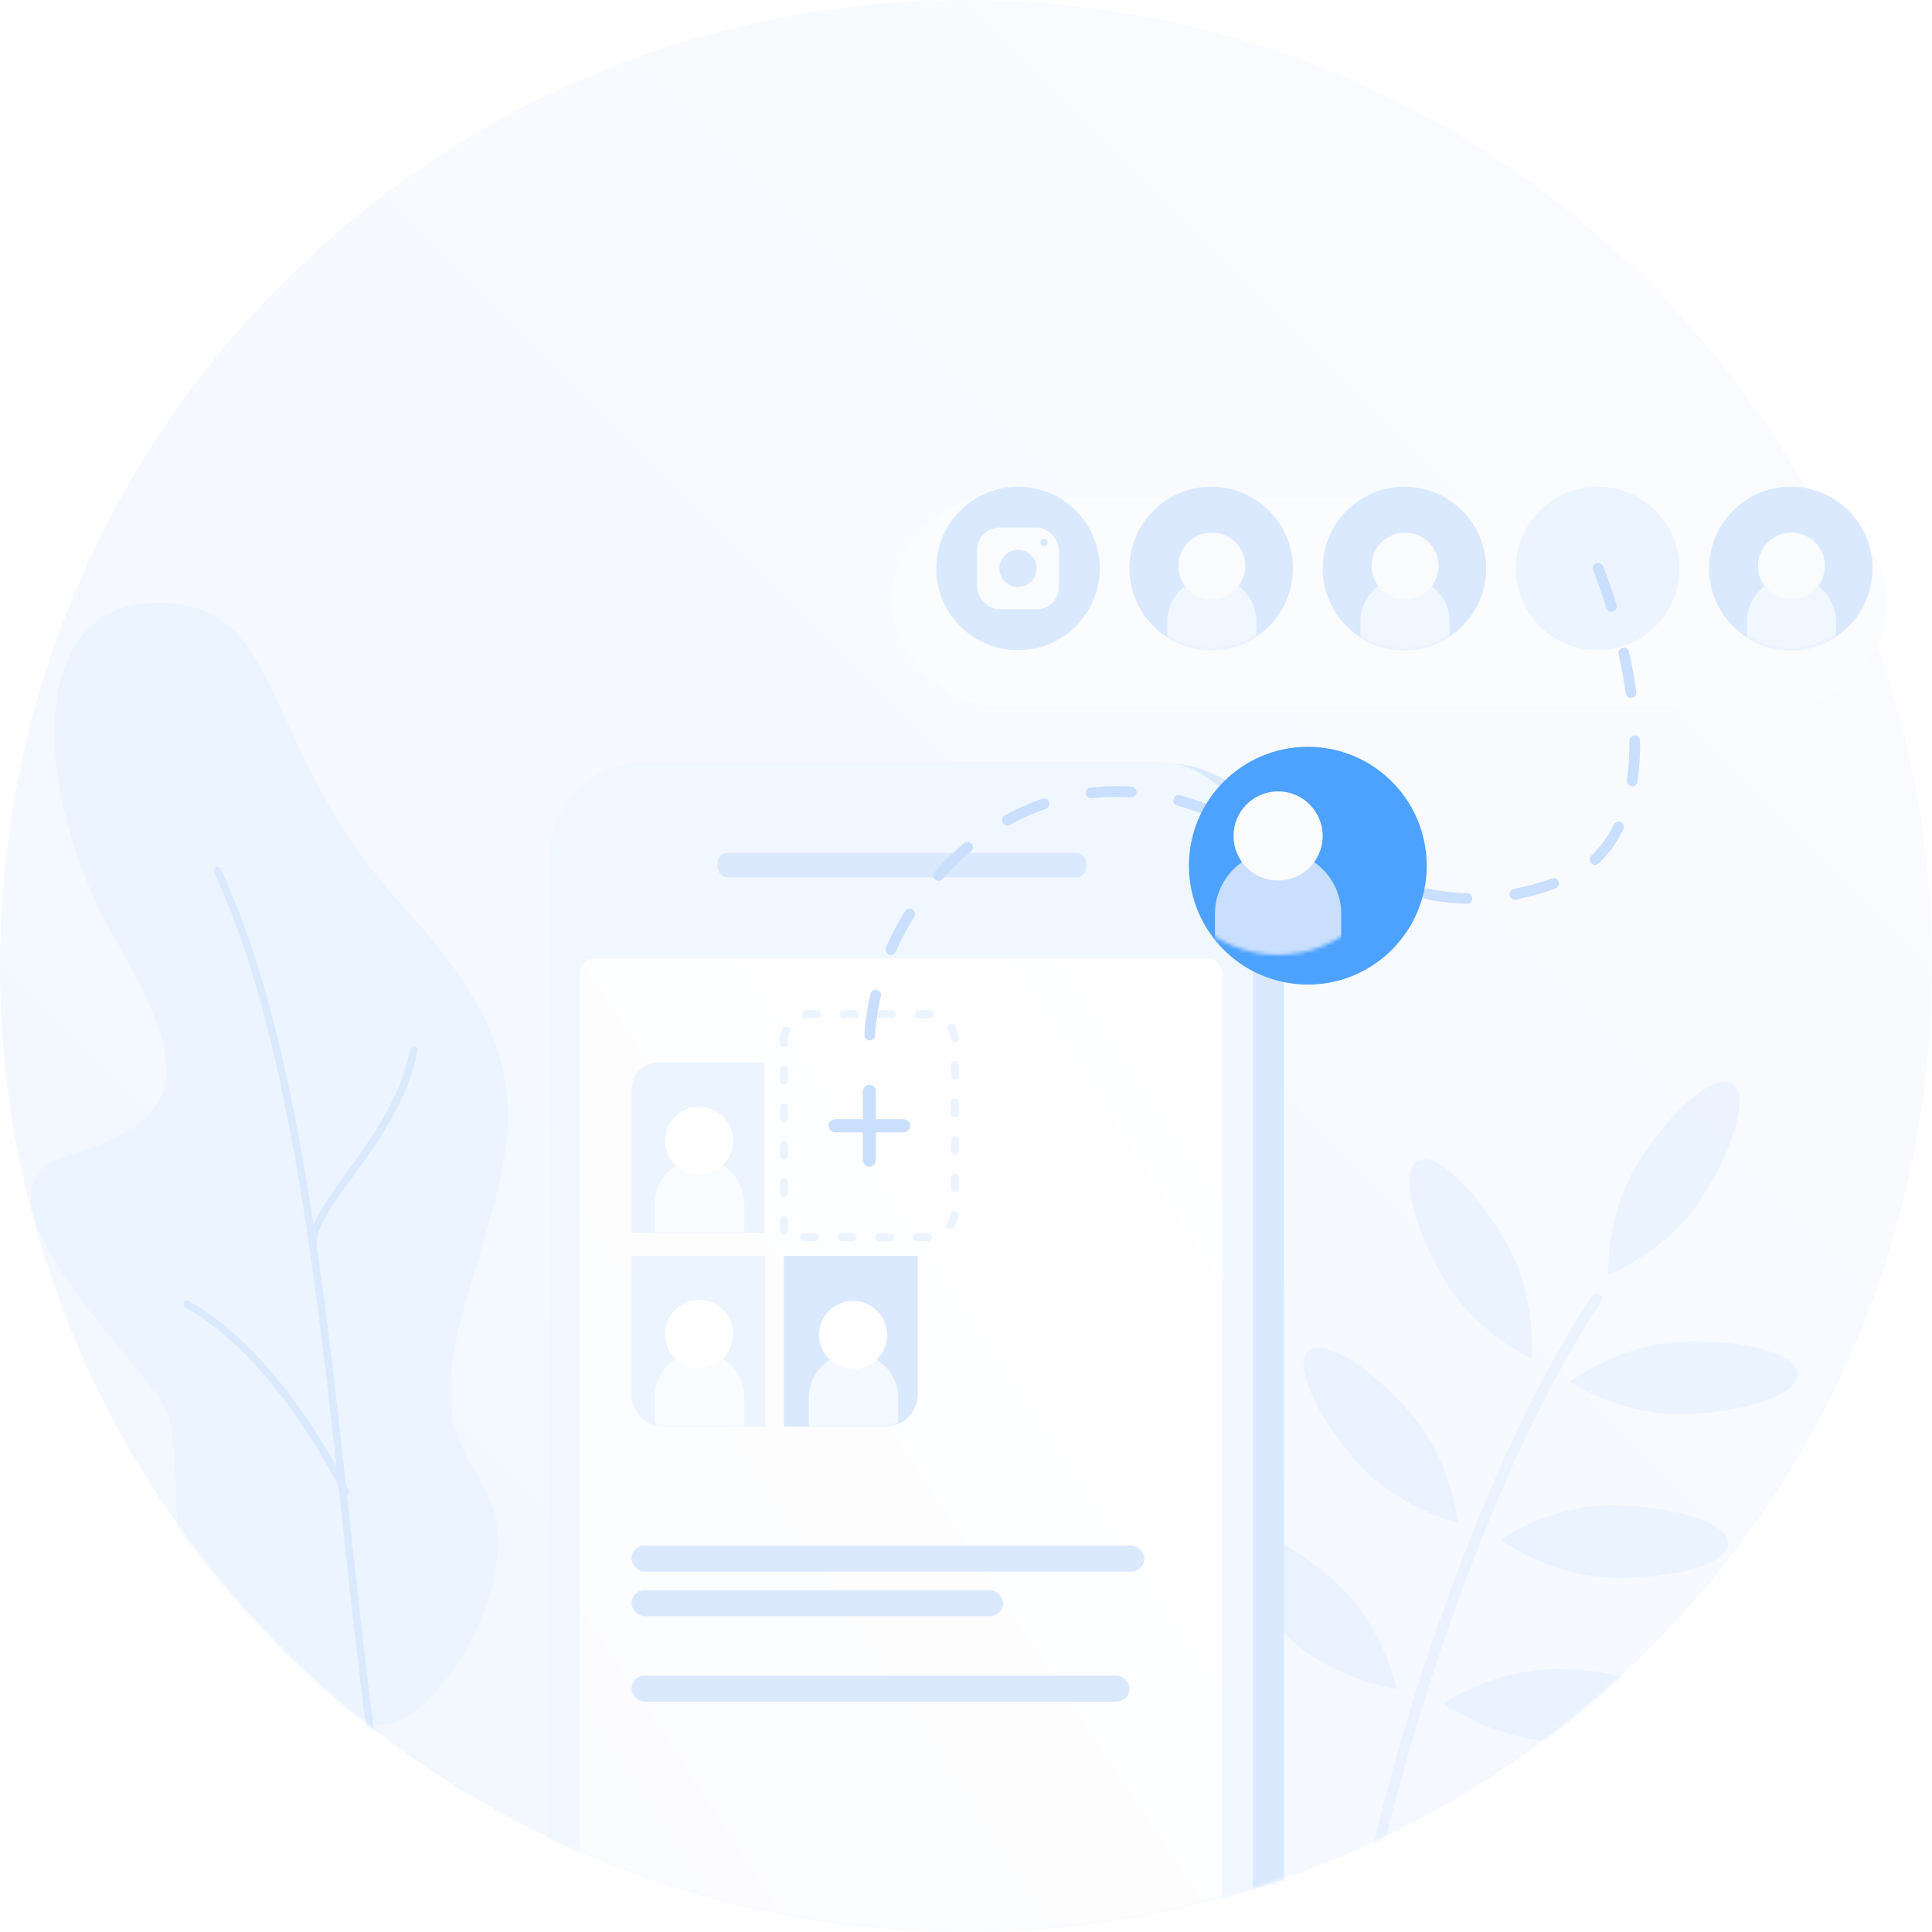 <svg width="520" height="520" viewBox="0 0 520 520" fill="none" xmlns="http://www.w3.org/2000/svg">
<rect width="520" height="520" fill="black" fill-opacity="0"/>
<rect width="520" height="520" fill="black" fill-opacity="0"/>
<path fill-rule="evenodd" clip-rule="evenodd" d="M260 520C403.594 520 520 403.594 520 260C520 116.406 403.594 0 260 0C116.406 0 0 116.406 0 260C0 403.594 116.406 520 260 520Z" fill="url(#paint0_linear)"/>
<mask id="mask0" mask-type="alpha" maskUnits="userSpaceOnUse" x="0" y="0" width="520" height="520">
<path fill-rule="evenodd" clip-rule="evenodd" d="M260 520C403.594 520 520 403.594 520 260C520 116.406 403.594 0 260 0C116.406 0 0 116.406 0 260C0 403.594 116.406 520 260 520Z" fill="white"/>
</mask>
<g mask="url(#mask0)">
<rect width="139" height="351" fill="black" fill-opacity="0" transform="translate(70.817 145.776) scale(-1 1) rotate(25)"/>
<path fill-rule="evenodd" clip-rule="evenodd" d="M101.314 464.002C111.312 466.968 132.38 441.888 133.98 417.463C135.58 393.038 112.56 395.345 124.975 351.684C137.391 308.023 149.109 288.055 108.862 244.398C68.615 200.742 77.897 161.721 41.837 162.25C5.778 162.779 9.306 215.185 30.937 252.643C52.569 290.1 49.346 301.456 18.289 311.011C-12.767 320.566 38.56 366.431 44.395 378.945C50.231 391.46 43.383 422.952 55.207 438.729C67.031 454.506 91.316 461.037 101.314 464.002Z" fill="#ECF4FF"/>
<path d="M92.929 401.54C88.45 391.934 72.07 363.138 50.38 351.062" stroke="#DAE9FE" stroke-width="2" stroke-linecap="round"/>
<path d="M84.298 335.801C82.469 325.272 106.737 306.964 111.428 282.587" stroke="#DAE9FE" stroke-width="2" stroke-linecap="round"/>
<path d="M106.4 516.402C104.494 512.315 102.936 490.614 99.703 466.137C89.578 389.487 85.119 291.366 58.524 234.333" stroke="#DAE9FE" stroke-width="2" stroke-linecap="round"/>
<g opacity="0.4">
<rect width="160" height="260" fill="black" fill-opacity="0" transform="translate(324.278 286)"/>
<path d="M363.278 546C363.278 512.06 391.554 407.027 429.722 349.556" stroke="#DAE9FE" stroke-width="2.889" stroke-linecap="round"/>
<path fill-rule="evenodd" clip-rule="evenodd" d="M412.209 365.665C412.209 365.665 413.781 348.889 405.305 334.208C396.829 319.527 386.177 309.809 381.514 312.501C376.851 315.194 379.941 329.277 388.418 343.958C396.894 358.639 412.209 365.665 412.209 365.665Z" fill="#DAE9FE"/>
<path fill-rule="evenodd" clip-rule="evenodd" d="M422.519 371.932C422.519 371.932 436.593 381.197 453.535 380.605C470.477 380.014 484.058 375.171 483.87 369.79C483.682 364.408 469.796 360.525 452.854 361.117C435.913 361.709 422.519 371.932 422.519 371.932Z" fill="#DAE9FE"/>
<path fill-rule="evenodd" clip-rule="evenodd" d="M403.727 414.381C403.727 414.381 417.297 424.369 434.247 424.665C451.196 424.961 465.012 420.836 465.106 415.452C465.2 410.068 451.536 405.464 434.587 405.168C417.637 404.872 403.727 414.381 403.727 414.381Z" fill="#DAE9FE"/>
<path fill-rule="evenodd" clip-rule="evenodd" d="M388.56 458.437C388.56 458.437 402.13 468.425 419.08 468.721C436.029 469.017 449.846 464.892 449.94 459.508C450.034 454.124 436.37 449.52 419.42 449.224C402.471 448.928 388.56 458.437 388.56 458.437Z" fill="#DAE9FE"/>
<path fill-rule="evenodd" clip-rule="evenodd" d="M432.866 343.159C432.866 343.159 448.528 336.944 457.76 322.727C466.993 308.51 470.817 294.607 466.301 291.674C461.785 288.741 450.639 297.889 441.406 312.106C432.174 326.324 432.866 343.159 432.866 343.159Z" fill="#DAE9FE"/>
<path fill-rule="evenodd" clip-rule="evenodd" d="M392.443 409.915C392.443 409.915 390.786 393.147 379.664 380.353C368.542 367.56 356.232 360.052 352.168 363.585C348.104 367.117 353.826 380.353 364.947 393.147C376.069 405.94 392.443 409.915 392.443 409.915Z" fill="#DAE9FE"/>
<path fill-rule="evenodd" clip-rule="evenodd" d="M375.976 454.628C375.976 454.628 372.575 438.125 360.177 426.564C347.779 415.002 334.752 408.823 331.079 412.761C327.407 416.699 334.48 429.264 346.878 440.825C359.276 452.386 375.976 454.628 375.976 454.628Z" fill="#DAE9FE"/>
</g>
<rect width="198" height="369" fill="black" fill-opacity="0" transform="translate(148.056 205.111)"/>
<path d="M156.722 230.366C156.722 216.559 167.915 205.366 181.722 205.366H313.083C331.033 205.366 345.583 219.917 345.583 237.866V548.985C345.583 562.792 334.39 573.985 320.583 573.985H181.722C167.915 573.985 156.722 562.792 156.722 548.985V230.366Z" fill="#DAE9FE"/>
<rect x="148.056" y="205.111" width="189.222" height="368.619" rx="25.278" fill="#F1F7FF"/>
<rect x="193.108" y="229.575" width="99.281" height="6.595" rx="2.708" fill="#DAE9FE"/>
<rect x="156" y="258" width="173" height="262" rx="4" fill="url(#paint1_linear)"/>
<mask id="mask1" mask-type="alpha" maskUnits="userSpaceOnUse" x="156" y="258" width="173" height="262">
<rect x="156" y="258" width="173" height="262" rx="4" fill="white"/>
</mask>
<g mask="url(#mask1)">
<rect width="139" height="186" fill="black" fill-opacity="0" transform="translate(169.444 272)"/>
<rect x="170" y="416" width="138" height="7" rx="3.5" fill="#DAE9FE"/>
<rect x="170" y="428" width="100" height="7" rx="3.5" fill="#DAE9FE"/>
<rect x="170" y="451" width="134" height="7" rx="3.5" fill="#DAE9FE"/>
<rect width="88" height="112" fill="black" fill-opacity="0" transform="translate(169.444 272.255)"/>
<rect width="36" height="46" fill="black" fill-opacity="0" transform="translate(170 286)"/>
<path fill-rule="evenodd" clip-rule="evenodd" d="M170 293.222C170 289.234 173.233 286 177.222 286H205.675V331.797H170V293.222Z" fill="#ECF4FF"/>
<mask id="mask2" mask-type="alpha" maskUnits="userSpaceOnUse" x="170" y="286" width="36" height="46">
<path fill-rule="evenodd" clip-rule="evenodd" d="M170 293.222C170 289.234 173.233 286 177.222 286H205.675V331.797H170V293.222Z" fill="white"/>
</mask>
<g mask="url(#mask2)">
<rect width="24.353" height="41.078" fill="black" fill-opacity="0" transform="translate(176.243 297.895)"/>
<path opacity="0.7" d="M176.243 323.987C176.243 317.337 181.634 311.946 188.284 311.946C194.933 311.946 200.324 317.337 200.324 323.987V338.794H176.243V323.987Z" fill="white"/>
<path fill-rule="evenodd" clip-rule="evenodd" d="M188.158 316.212C193.215 316.212 197.314 312.112 197.314 307.054C197.314 301.996 193.215 297.895 188.158 297.895C183.102 297.895 179.002 301.996 179.002 307.054C179.002 312.112 183.102 316.212 188.158 316.212Z" fill="white"/>
</g>
<rect width="36" height="46" fill="black" fill-opacity="0" transform="translate(170 338)"/>
<path fill-rule="evenodd" clip-rule="evenodd" d="M170 338H206V384H178.667C173.88 384 170 380.12 170 375.333V338Z" fill="#ECF4FF"/>
<mask id="mask3" mask-type="alpha" maskUnits="userSpaceOnUse" x="170" y="338" width="36" height="46">
<path fill-rule="evenodd" clip-rule="evenodd" d="M170 338H206V384H178.667C173.88 384 170 380.12 170 375.333V338Z" fill="white"/>
</mask>
<g mask="url(#mask3)">
<rect width="24.353" height="41.078" fill="black" fill-opacity="0" transform="translate(176.243 349.895)"/>
<path opacity="0.7" d="M176.243 375.987C176.243 369.337 181.634 363.946 188.284 363.946C194.933 363.946 200.324 369.337 200.324 375.987V390.794H176.243V375.987Z" fill="white"/>
<path fill-rule="evenodd" clip-rule="evenodd" d="M188.158 368.212C193.215 368.212 197.314 364.112 197.314 359.054C197.314 353.996 193.215 349.895 188.158 349.895C183.102 349.895 179.002 353.996 179.002 359.054C179.002 364.112 183.102 368.212 188.158 368.212Z" fill="white"/>
</g>
<rect width="37" height="47" fill="black" fill-opacity="0" transform="translate(210.444 337.255)"/>
<path fill-rule="evenodd" clip-rule="evenodd" d="M211 338H247V375.333C247 380.12 243.12 384 238.333 384H211V338Z" fill="#DAE9FE"/>
<mask id="mask4" mask-type="alpha" maskUnits="userSpaceOnUse" x="211" y="338" width="36" height="46">
<path fill-rule="evenodd" clip-rule="evenodd" d="M211 338H247V375.333C247 380.12 243.12 384 238.333 384H211V338Z" fill="white"/>
</mask>
<g mask="url(#mask4)">
<rect width="24.353" height="41.078" fill="black" fill-opacity="0" transform="translate(217.688 350.15)"/>
<path opacity="0.7" d="M217.688 376.242C217.688 369.592 223.078 364.202 229.728 364.202C236.378 364.202 241.768 369.592 241.768 376.242V391.049H217.688V376.242Z" fill="white"/>
<path fill-rule="evenodd" clip-rule="evenodd" d="M229.603 368.467C234.659 368.467 238.758 364.367 238.758 359.309C238.758 354.251 234.659 350.15 229.603 350.15C224.546 350.15 220.447 354.251 220.447 359.309C220.447 364.367 224.546 368.467 229.603 368.467Z" fill="white"/>
</g>
<rect width="47" height="61" fill="black" fill-opacity="0" transform="translate(210.444 272.255)"/>
<path fill-rule="evenodd" clip-rule="evenodd" d="M211 280.222C211 276.233 214.233 273 218.222 273H249.778C253.767 273 257 276.233 257 280.222V325.778C257 329.767 253.767 333 249.778 333H211V280.222Z" stroke="#ECF4FF" stroke-width="2.167" stroke-linecap="round" stroke-linejoin="round" stroke-dasharray="2.89 7.22"/>
<g style="mix-blend-mode:multiply">
<path fill-rule="evenodd" clip-rule="evenodd" d="M234 292C233.03 292 232.244 292.786 232.244 293.756V301.244H224.756C223.786 301.244 223 302.03 223 303C223 303.97 223.786 304.756 224.756 304.756H232.244V312.244C232.244 313.214 233.03 314 234 314C234.97 314 235.756 313.214 235.756 312.244V304.756H243.244C244.214 304.756 245 303.97 245 303C245 302.03 244.214 301.244 243.244 301.244H235.756V293.756C235.756 292.786 234.97 292 234 292Z" fill="#C9DFFD"/>
</g>
</g>
</g>
<rect width="269" height="57" fill="black" fill-opacity="0" transform="translate(243.833 124.667)"/>
<g filter="url(#filter0_d)">
<rect x="244" y="125" width="268" height="56" rx="28" fill="#FBFCFE"/>
</g>
<rect width="44" height="44" fill="black" fill-opacity="0" transform="translate(252 131)"/>
<path fill-rule="evenodd" clip-rule="evenodd" d="M274 175C286.15 175 296 165.15 296 153C296 140.85 286.15 131 274 131C261.85 131 252 140.85 252 153C252 165.15 261.85 175 274 175Z" fill="#DAE9FE"/>
<rect width="22" height="22" fill="black" fill-opacity="0" transform="translate(263 142)"/>
<rect x="263" y="142" width="22" height="22" rx="6" fill="#FAFBFC"/>
<path d="M281 147C280.448 147 280 146.552 280 146C280 145.448 280.448 145 281 145C281.552 145 282 145.448 282 146C282 146.552 281.552 147 281 147Z" fill="#DAE9FE"/>
<path d="M274 158C271.239 158 269 155.761 269 153C269 150.239 271.239 148 274 148C276.761 148 279 150.239 279 153C279 155.761 276.761 158 274 158Z" fill="#DAE9FE"/>
<rect width="44" height="44" fill="black" fill-opacity="0" transform="translate(304 131)"/>
<path fill-rule="evenodd" clip-rule="evenodd" d="M326 175C338.15 175 348 165.15 348 153C348 140.85 338.15 131 326 131C313.85 131 304 140.85 304 153C304 165.15 313.85 175 326 175Z" fill="#DAE9FE"/>
<mask id="mask5" mask-type="alpha" maskUnits="userSpaceOnUse" x="304" y="131" width="44" height="44">
<path fill-rule="evenodd" clip-rule="evenodd" d="M326 175C338.15 175 348 165.15 348 153C348 140.85 338.15 131 326 131C313.85 131 304 140.85 304 153C304 165.15 313.85 175 326 175Z" fill="white"/>
</mask>
<g mask="url(#mask5)">
<rect width="25" height="39" fill="black" fill-opacity="0" transform="translate(314 141)"/>
<path d="M314.167 167.333C314.167 160.706 319.539 155.333 326.167 155.333C332.794 155.333 338.167 160.706 338.167 167.333V179.333H314.167V167.333Z" fill="#F1F7FF"/>
<g filter="url(#filter1_d)">
<path fill-rule="evenodd" clip-rule="evenodd" d="M326.167 159.333C331.137 159.333 335.167 155.304 335.167 150.333C335.167 145.363 331.137 141.333 326.167 141.333C321.196 141.333 317.167 145.363 317.167 150.333C317.167 155.304 321.196 159.333 326.167 159.333Z" fill="#FAFBFC"/>
</g>
</g>
<rect width="44" height="44" fill="black" fill-opacity="0" transform="translate(356 131)"/>
<path fill-rule="evenodd" clip-rule="evenodd" d="M378 175C390.15 175 400 165.15 400 153C400 140.85 390.15 131 378 131C365.85 131 356 140.85 356 153C356 165.15 365.85 175 378 175Z" fill="#DAE9FE"/>
<mask id="mask6" mask-type="alpha" maskUnits="userSpaceOnUse" x="356" y="131" width="44" height="44">
<path fill-rule="evenodd" clip-rule="evenodd" d="M378 175C390.15 175 400 165.15 400 153C400 140.85 390.15 131 378 131C365.85 131 356 140.85 356 153C356 165.15 365.85 175 378 175Z" fill="white"/>
</mask>
<g mask="url(#mask6)">
<rect width="25" height="39" fill="black" fill-opacity="0" transform="translate(366 141)"/>
<path d="M366.167 167.333C366.167 160.706 371.539 155.333 378.167 155.333C384.794 155.333 390.167 160.706 390.167 167.333V179.333H366.167V167.333Z" fill="#F1F7FF"/>
<g filter="url(#filter2_d)">
<path fill-rule="evenodd" clip-rule="evenodd" d="M378.167 159.333C383.137 159.333 387.167 155.304 387.167 150.333C387.167 145.363 383.137 141.333 378.167 141.333C373.196 141.333 369.167 145.363 369.167 150.333C369.167 155.304 373.196 159.333 378.167 159.333Z" fill="#FAFBFC"/>
</g>
</g>
<rect width="44" height="44" fill="black" fill-opacity="0" transform="translate(460 131)"/>
<path fill-rule="evenodd" clip-rule="evenodd" d="M482 175C494.15 175 504 165.15 504 153C504 140.85 494.15 131 482 131C469.85 131 460 140.85 460 153C460 165.15 469.85 175 482 175Z" fill="#DAE9FE"/>
<mask id="mask7" mask-type="alpha" maskUnits="userSpaceOnUse" x="460" y="131" width="44" height="44">
<path fill-rule="evenodd" clip-rule="evenodd" d="M482 175C494.15 175 504 165.15 504 153C504 140.85 494.15 131 482 131C469.85 131 460 140.85 460 153C460 165.15 469.85 175 482 175Z" fill="white"/>
</mask>
<g mask="url(#mask7)">
<rect width="25" height="39" fill="black" fill-opacity="0" transform="translate(470 141)"/>
<path d="M470.167 167.333C470.167 160.706 475.539 155.333 482.167 155.333C488.794 155.333 494.167 160.706 494.167 167.333V179.333H470.167V167.333Z" fill="#F1F7FF"/>
<g filter="url(#filter3_d)">
<path fill-rule="evenodd" clip-rule="evenodd" d="M482.167 159.333C487.137 159.333 491.167 155.304 491.167 150.333C491.167 145.363 487.137 141.333 482.167 141.333C477.196 141.333 473.167 145.363 473.167 150.333C473.167 155.304 477.196 159.333 482.167 159.333Z" fill="#FAFBFC"/>
</g>
</g>
<path fill-rule="evenodd" clip-rule="evenodd" d="M430 175C442.15 175 452 165.15 452 153C452 140.85 442.15 131 430 131C417.85 131 408 140.85 408 153C408 165.15 417.85 175 430 175Z" fill="#ECF4FF"/>
<path fill-rule="evenodd" clip-rule="evenodd" d="M430 175C442.15 175 452 165.15 452 153C452 140.85 442.15 131 430 131C417.85 131 408 140.85 408 153C408 165.15 417.85 175 430 175Z" style="mix-blend-mode:overlay"/>
<path d="M430.126 153C433.445 160.605 456.069 224.153 419.047 237.511C382.024 250.868 364.496 230.372 319.01 215.965C273.524 201.558 234 242.896 234 282" stroke="#C9DFFD" stroke-width="2.889" stroke-linecap="round" stroke-linejoin="round" stroke-dasharray="10.83 13"/>
<rect width="64" height="64" fill="black" fill-opacity="0" transform="translate(312 193)"/>
<g filter="url(#filter4_d)">
<path fill-rule="evenodd" clip-rule="evenodd" d="M344 257C361.673 257 376 242.673 376 225C376 207.327 361.673 193 344 193C326.327 193 312 207.327 312 225C312 242.673 326.327 257 344 257Z" fill="#4DA1FF"/>
</g>
<mask id="mask8" mask-type="alpha" maskUnits="userSpaceOnUse" x="312" y="193" width="64" height="64">
<path fill-rule="evenodd" clip-rule="evenodd" d="M344 257C361.673 257 376 242.673 376 225C376 207.327 361.673 193 344 193C326.327 193 312 207.327 312 225C312 242.673 326.327 257 344 257Z" fill="white"/>
</mask>
<g mask="url(#mask8)">
<path d="M327 246C327 236.611 334.611 229 344 229C353.389 229 361 236.611 361 246V267H327V246Z" fill="#C9DFFD"/>
<g filter="url(#filter5_d)">
<path fill-rule="evenodd" clip-rule="evenodd" d="M344 235C350.627 235 356 229.627 356 223C356 216.373 350.627 211 344 211C337.373 211 332 216.373 332 223C332 229.627 337.373 235 344 235Z" fill="#FAFBFC"/>
</g>
</g>
<defs>
<filter id="filter0_d" x="228" y="122" width="292" height="80" filterUnits="userSpaceOnUse" color-interpolation-filters="sRGB">
<feFlood flood-opacity="0" result="BackgroundImageFix"/>
<feColorMatrix in="SourceAlpha" type="matrix" values="0 0 0 0 0 0 0 0 0 0 0 0 0 0 0 0 0 0 255 0"/>
<feOffset dx="-4" dy="9"/>
<feGaussianBlur stdDeviation="6"/>
<feColorMatrix type="matrix" values="0 0 0 0 0.855 0 0 0 0 0.914 0 0 0 0 0.996 0 0 0 0.4 0"/>
<feBlend mode="normal" in2="BackgroundImageFix" result="effect1_dropShadow"/>
<feBlend mode="normal" in="SourceGraphic" in2="effect1_dropShadow" result="shape"/>
</filter>
<filter id="filter1_d" x="313.167" y="139.333" width="26" height="26" filterUnits="userSpaceOnUse" color-interpolation-filters="sRGB">
<feFlood flood-opacity="0" result="BackgroundImageFix"/>
<feColorMatrix in="SourceAlpha" type="matrix" values="0 0 0 0 0 0 0 0 0 0 0 0 0 0 0 0 0 0 255 0"/>
<feOffset dy="2"/>
<feGaussianBlur stdDeviation="2"/>
<feColorMatrix type="matrix" values="0 0 0 0 0.196 0 0 0 0 0.235 0 0 0 0 0.278 0 0 0 0.01 0"/>
<feBlend mode="normal" in2="BackgroundImageFix" result="effect1_dropShadow"/>
<feBlend mode="normal" in="SourceGraphic" in2="effect1_dropShadow" result="shape"/>
</filter>
<filter id="filter2_d" x="365.167" y="139.333" width="26" height="26" filterUnits="userSpaceOnUse" color-interpolation-filters="sRGB">
<feFlood flood-opacity="0" result="BackgroundImageFix"/>
<feColorMatrix in="SourceAlpha" type="matrix" values="0 0 0 0 0 0 0 0 0 0 0 0 0 0 0 0 0 0 255 0"/>
<feOffset dy="2"/>
<feGaussianBlur stdDeviation="2"/>
<feColorMatrix type="matrix" values="0 0 0 0 0.196 0 0 0 0 0.235 0 0 0 0 0.278 0 0 0 0.01 0"/>
<feBlend mode="normal" in2="BackgroundImageFix" result="effect1_dropShadow"/>
<feBlend mode="normal" in="SourceGraphic" in2="effect1_dropShadow" result="shape"/>
</filter>
<filter id="filter3_d" x="469.167" y="139.333" width="26" height="26" filterUnits="userSpaceOnUse" color-interpolation-filters="sRGB">
<feFlood flood-opacity="0" result="BackgroundImageFix"/>
<feColorMatrix in="SourceAlpha" type="matrix" values="0 0 0 0 0 0 0 0 0 0 0 0 0 0 0 0 0 0 255 0"/>
<feOffset dy="2"/>
<feGaussianBlur stdDeviation="2"/>
<feColorMatrix type="matrix" values="0 0 0 0 0.196 0 0 0 0 0.235 0 0 0 0 0.278 0 0 0 0.01 0"/>
<feBlend mode="normal" in2="BackgroundImageFix" result="effect1_dropShadow"/>
<feBlend mode="normal" in="SourceGraphic" in2="effect1_dropShadow" result="shape"/>
</filter>
<filter id="filter4_d" x="296" y="177" width="112" height="112" filterUnits="userSpaceOnUse" color-interpolation-filters="sRGB">
<feFlood flood-opacity="0" result="BackgroundImageFix"/>
<feColorMatrix in="SourceAlpha" type="matrix" values="0 0 0 0 0 0 0 0 0 0 0 0 0 0 0 0 0 0 255 0"/>
<feOffset dx="8" dy="8"/>
<feGaussianBlur stdDeviation="12"/>
<feColorMatrix type="matrix" values="0 0 0 0 0.302 0 0 0 0 0.631 0 0 0 0 1 0 0 0 0.32 0"/>
<feBlend mode="normal" in2="BackgroundImageFix" result="effect1_dropShadow"/>
<feBlend mode="normal" in="SourceGraphic" in2="effect1_dropShadow" result="shape"/>
</filter>
<filter id="filter5_d" x="328" y="209" width="32" height="32" filterUnits="userSpaceOnUse" color-interpolation-filters="sRGB">
<feFlood flood-opacity="0" result="BackgroundImageFix"/>
<feColorMatrix in="SourceAlpha" type="matrix" values="0 0 0 0 0 0 0 0 0 0 0 0 0 0 0 0 0 0 255 0"/>
<feOffset dy="2"/>
<feGaussianBlur stdDeviation="2"/>
<feColorMatrix type="matrix" values="0 0 0 0 0.196 0 0 0 0 0.235 0 0 0 0 0.278 0 0 0 0.02 0"/>
<feBlend mode="normal" in2="BackgroundImageFix" result="effect1_dropShadow"/>
<feBlend mode="normal" in="SourceGraphic" in2="effect1_dropShadow" result="shape"/>
</filter>
<linearGradient id="paint0_linear" x1="260" y1="-260" x2="-260" y2="260" gradientUnits="userSpaceOnUse">
<stop stop-color="#FBFCFE"/>
<stop offset="1" stop-color="#F1F7FF"/>
</linearGradient>
<linearGradient id="paint1_linear" x1="242.5" y1="127" x2="1.553" y2="286.098" gradientUnits="userSpaceOnUse">
<stop stop-color="white"/>
<stop offset="1" stop-color="#FBFCFE"/>
</linearGradient>
</defs>
</svg>
